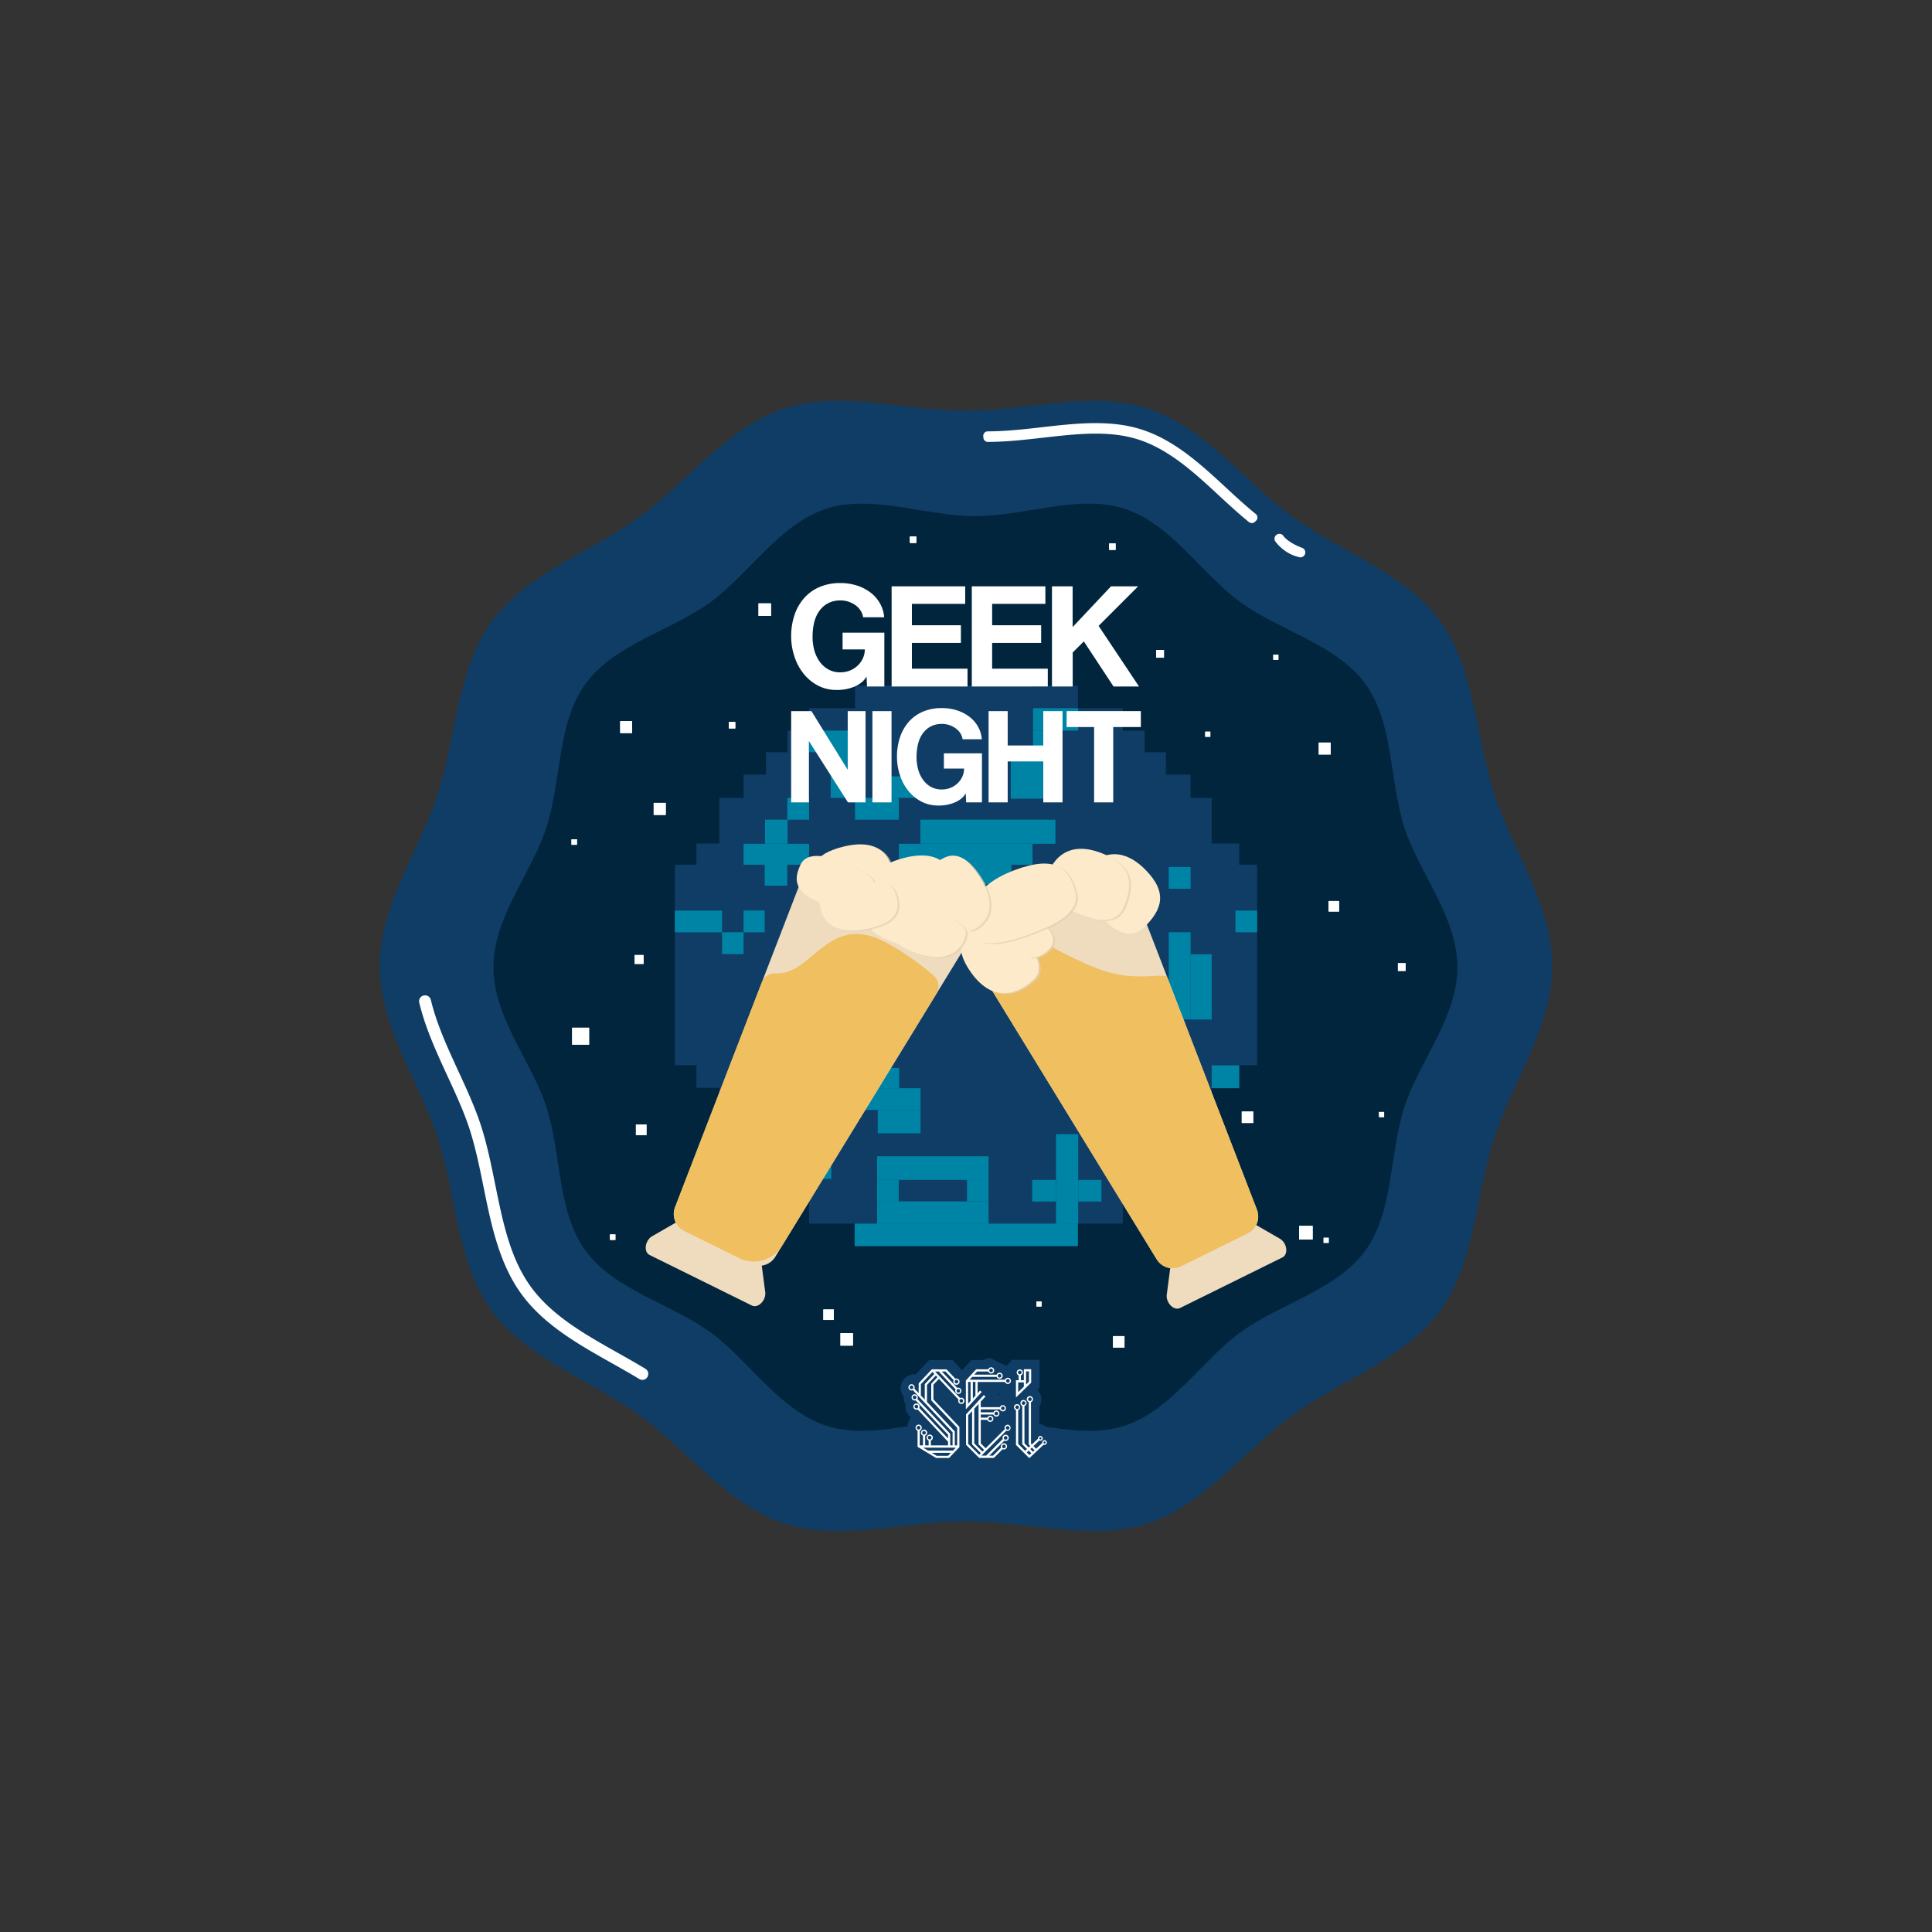 <svg id="Layer_1" data-name="Layer 1" xmlns="http://www.w3.org/2000/svg" xmlns:xlink="http://www.w3.org/1999/xlink" viewBox="0 0 2000 2000"><rect x="0" y="0" width="2000" height="2000" fill="#333333" stroke="none"/><defs><style>.cls-1{fill:#fff;}.cls-2{fill:#0f3d65;}.cls-3{fill:#01253d;}.cls-4{clip-path:url(#clip-path);}.cls-5{clip-path:url(#clip-path-2);}.cls-6{clip-path:url(#clip-path-3);}.cls-7{clip-path:url(#clip-path-4);}.cls-8{clip-path:url(#clip-path-5);}.cls-9{clip-path:url(#clip-path-6);}.cls-10{clip-path:url(#clip-path-7);}.cls-11{clip-path:url(#clip-path-8);}.cls-12{clip-path:url(#clip-path-9);}.cls-13{clip-path:url(#clip-path-10);}.cls-14{clip-path:url(#clip-path-11);}.cls-15{clip-path:url(#clip-path-12);}.cls-16{clip-path:url(#clip-path-13);}.cls-17{clip-path:url(#clip-path-14);}.cls-18{clip-path:url(#clip-path-15);}.cls-19{clip-path:url(#clip-path-16);}.cls-20{fill:#0084a6;}.cls-21{fill:#efdcbf;}.cls-22{fill:#efbf60;}.cls-23{opacity:0.75;}.cls-24{fill:#e2d0b3;}.cls-25{fill:#fceaca;}</style><clipPath id="clip-path"><rect id="SVGID" class="cls-1" x="676.7" y="831.13" width="12.48" height="12.48"/></clipPath><clipPath id="clip-path-2"><rect id="SVGID-2" data-name="SVGID" class="cls-1" x="948.1" y="705.51" width="8.65" height="8.65"/></clipPath><clipPath id="clip-path-3"><rect id="SVGID-3" data-name="SVGID" class="cls-1" x="1365.14" y="768.71" width="12.37" height="12.37"/></clipPath><clipPath id="clip-path-4"><rect id="SVGID-4" data-name="SVGID" class="cls-1" x="1247.63" y="757.41" width="5.29" height="5.29"/></clipPath><clipPath id="clip-path-5"><rect id="SVGID-5" data-name="SVGID" class="cls-1" x="1318.1" y="677.75" width="5.29" height="5.29"/></clipPath><clipPath id="clip-path-6"><rect id="SVGID-6" data-name="SVGID" class="cls-1" x="1370.18" y="1281.33" width="5.29" height="5.29"/></clipPath><clipPath id="clip-path-7"><rect id="SVGID-7" data-name="SVGID" class="cls-1" x="1072.99" y="1347.2" width="5.29" height="5.29"/></clipPath><clipPath id="clip-path-8"><rect id="SVGID-8" data-name="SVGID" class="cls-1" x="1427.55" y="1151.12" width="5.29" height="5.29"/></clipPath><clipPath id="clip-path-9"><rect id="SVGID-9" data-name="SVGID" class="cls-1" x="592.29" y="1063.88" width="17.54" height="17.54"/></clipPath><clipPath id="clip-path-10"><rect id="SVGID-10" data-name="SVGID" class="cls-1" x="1152.18" y="1383.13" width="11.88" height="11.88"/></clipPath><clipPath id="clip-path-11"><rect id="SVGID-11" data-name="SVGID" class="cls-1" x="1285.46" y="1150.65" width="11.88" height="11.88"/></clipPath><clipPath id="clip-path-12"><rect id="SVGID-12" data-name="SVGID" class="cls-1" x="658.3" y="1164.06" width="10.95" height="10.96"/></clipPath><clipPath id="clip-path-13"><rect id="SVGID-13" data-name="SVGID" class="cls-1" x="591.58" y="868.86" width="5.67" height="5.67"/></clipPath><clipPath id="clip-path-14"><rect id="SVGID-14" data-name="SVGID" class="cls-1" x="631.41" y="1277.88" width="5.67" height="5.67"/></clipPath><clipPath id="clip-path-15"><rect id="SVGID-15" data-name="SVGID" class="cls-1" x="1103.81" y="738.19" width="5.67" height="5.67"/></clipPath><clipPath id="clip-path-16"><rect id="SVGID-16" data-name="SVGID" class="cls-1" x="657" y="988.64" width="9.21" height="9.21"/></clipPath></defs><title>geek night</title><path class="cls-2" d="M1606.83,1000c0,63.74-41.31,120.17-60,177.68-19.36,59.61-19.78,129.42-55.88,179-36.47,50.11-103,71.92-153.09,108.38-49.61,36.11-90.71,92.84-150.31,112.19-57.51,18.67-123.83-2.45-187.57-2.45s-130.06,21.12-187.57,2.45c-59.6-19.35-100.7-76.08-150.31-112.19C612,1428.63,545.5,1406.82,509,1356.71c-36.1-49.61-36.52-119.42-55.87-179-18.68-57.52-60-114-60-177.69s41.31-120.17,60-177.68c19.36-59.61,19.78-129.42,55.88-179,36.47-50.11,103-71.92,153.09-108.38,49.61-36.11,90.71-92.84,150.31-112.19,57.51-18.67,123.83,2.45,187.57,2.45s130.06-21.12,187.57-2.45c59.6,19.35,100.7,76.08,150.31,112.19C1388,571.37,1454.5,593.18,1491,643.29c36.1,49.61,36.52,119.42,55.87,179C1565.52,879.83,1606.83,936.26,1606.83,1000Z"/><path class="cls-1" d="M671.07,1422.37a6.07,6.07,0,0,0-2.92-5.4c-9.49-5.75-19.2-11.22-28.75-16.6-33.44-18.82-68-38.29-89.76-68.16-21.52-29.57-29-66.7-37-106-4.14-20.4-8.42-41.49-14.84-61.27-6.13-18.86-14.89-37.84-23.37-56.2-11-23.92-22.36-48.4-28.43-73.7a6.06,6.06,0,0,0-5.83-4.65H440a6.09,6.09,0,0,0-6,7.54c6.32,26.34,17.9,51.44,29.23,76,8.71,18.86,16.94,36.67,22.84,54.84,6.2,19.11,10.41,39.86,14.48,59.92,7.89,38.88,16.05,79.07,39.14,110.81,23.31,32,59.08,52.16,93.66,71.63,9.46,5.32,19.08,10.75,28.44,16.42a6.08,6.08,0,0,0,9.25-5Z"/><path class="cls-1" d="M1300.46,538.87a4.61,4.61,0,0,0-.45-6.75c-10.52-8.52-20.79-18-30.8-27.27-26.07-24.11-53-49-87.08-60.1-32.6-10.59-68.64-6.47-103.49-2.49-18.46,2.1-37.54,4.28-56,4.28h-.13a4.63,4.63,0,0,0-4.63,5c.05.55.09,1.1.13,1.64a4.62,4.62,0,0,0,4.58,4.27h.05c19,0,38.43-2.22,57.19-4.36,35.24-4,68.53-7.82,98.87,2,31.78,10.31,57.83,34.42,83,57.72,10.11,9.35,20.48,18.94,31.22,27.65a4.66,4.66,0,0,0,6.3-.41Z"/><path class="cls-3" d="M1508.65,1001.27c0,52.1-39.47,97.32-54.73,144.33-15.82,48.72-11,108.4-40.53,149-29.81,41-88.25,54.7-129.21,84.51-40.55,29.51-71.52,81-120.24,96.84-47,15.26-102.11-7.71-154.21-7.71s-107.2,23-154.21,7.71c-48.72-15.82-79.69-67.33-120.24-96.84-41-29.81-99.4-43.55-129.21-84.51-29.51-40.55-24.71-100.23-40.53-149-15.26-47-54.73-92.23-54.73-144.33S550.28,904,565.54,856.94c15.82-48.72,11-108.4,40.53-149,29.81-41,88.25-54.7,129.21-84.5,40.55-29.52,71.52-81,120.24-96.84,47-15.27,102.12,7.7,154.21,7.7s107.21-23,154.21-7.7c48.72,15.82,79.69,67.32,120.24,96.84,41,29.8,99.4,43.54,129.21,84.5,29.51,40.55,24.71,100.23,40.53,149C1469.18,904,1508.65,949.18,1508.65,1001.27Z"/><path class="cls-2" d="M1085.61,1480.15a13.51,13.51,0,0,0-9.54-6.11V1455.9a14.12,14.12,0,0,0-1.9-17l2-2v-29.17h-29.54v2.08a14.21,14.21,0,0,0-4.48,4.11,248.55,248.55,0,0,1-16.78-8,14.18,14.18,0,0,0-7.24,2h-12.48l-9.34,10.18c-.35-.14-.69-.28-1.05-.39l-9.22-9.77H961.89l-14,14.78c-.43,0-.88-.06-1.32-.06a14.22,14.22,0,0,0-11.1,23.12c0,.36,0,.73,0,1.1a14.07,14.07,0,0,0,1.91,7.07,13.53,13.53,0,0,0-.15,2,14.21,14.21,0,0,0,4.69,10.52c.35.32.72.62,1.09.9a14.2,14.2,0,0,0-1.63,16.69V1502l26.38,16h20.81l9.94-10.52L1009,1517.9h23.83l8.71-8.7a14.2,14.2,0,0,0,5.47-2.75l16.1,16,19.23-18.06a13.5,13.5,0,0,0,3.31-24.28Zm-51.78-36.41-.32-.3.83-.74h.43a15.76,15.76,0,0,0,1.42.72A14.26,14.26,0,0,0,1033.83,1443.74Z"/><path class="cls-1" d="M995.12,1446.91a3.27,3.27,0,0,0-1.29.27L968,1419.81h3.84l17.39,18.43a3.22,3.22,0,1,0,2.83-1.68,3.29,3.29,0,0,0-1.09.19l-16-16.94h3.85l8.4,8.91a3.26,3.26,0,1,0,1.75-1.48l-9.17-9.72H964.61L951,1432v10.16l-4.42-4.69a3.23,3.23,0,1,0-2.95,1.93,3.16,3.16,0,0,0,1.34-.29l41.13,43.6v13.58h-2.43v-12l-34-36.08a3.26,3.26,0,0,0,.44-1.61,3.23,3.23,0,1,0-3.23,3.22,3.27,3.27,0,0,0,1-.16l33.53,35.54v3.91l-29.79-31.58a3.24,3.24,0,1,0-1.68,1.56l31.47,33.36v3.81h-17.8v-5a3.22,3.22,0,1,0-2.29,0v5h-3.58v-10.07a3.23,3.23,0,1,0-2.29,0v10.07h-3.31V1481a3.23,3.23,0,1,0-2.29,0v16.72L969,1509.28h13.49l10.68-11.3v-20.83q-13.46-14.24-26.89-28.49V1433.4l5.72-6.05,20.23,21.44a3.18,3.18,0,0,0-.3,1.35,3.23,3.23,0,1,0,3.22-3.23Zm-3-9a1.86,1.86,0,1,1-1.87,1.86A1.86,1.86,0,0,1,992.07,1437.92Zm-2-9.51a1.87,1.87,0,1,1-1.86,1.86A1.86,1.86,0,0,1,990.09,1428.41ZM943.6,1438a1.86,1.86,0,1,1,1.86-1.86A1.87,1.87,0,0,1,943.6,1438Zm3.22,10.45a1.87,1.87,0,1,1,1.86-1.86A1.86,1.86,0,0,1,946.82,1448.45Zm1.85,9.51a1.87,1.87,0,1,1,1.86-1.87A1.87,1.87,0,0,1,948.67,1458Zm.4,20a1.87,1.87,0,1,1,1.86,1.87A1.86,1.86,0,0,1,949.07,1477.94Zm8.22-29.12-4-4.27v-11.68l12-12.67,1.94,2.06-9.88,10.47Zm3.24,39.38a1.87,1.87,0,1,1,1.86,1.86A1.87,1.87,0,0,1,960.53,1488.2Zm-5.86-5a1.87,1.87,0,1,1,1.87,1.86A1.87,1.87,0,0,1,954.67,1483.17Zm26.8,23.82H969.61l-5.1-3.09h19.88Zm5.09-5.39H960.72l-5.06-3.06h33.79ZM964,1432.49v17.08l26.88,28.49v18.19h-2.48v-14.49l-28.78-30.51v-17.61l9.17-9.71,1.65,1.75ZM995.12,1452a1.87,1.87,0,1,1,1.86-1.86A1.86,1.86,0,0,1,995.12,1452Z"/><path class="cls-1" d="M1043.14,1474.88a3.23,3.23,0,0,0-3.22,3.23,3.17,3.17,0,0,0,.28,1.31l-19.83,19.84-5.08-5.07v-24.37h6.77a3.22,3.22,0,1,0,.05-2.29h-6.82v-3.21h13.06a3.22,3.22,0,1,0,.06-2.3h-13.12V1459h19.81a3.23,3.23,0,1,0,0-2.29h-19.81v-5.76l4.84-5.27-1.69-1.55L1000,1464.18v31.4l12,12h0l1.62,1.62h15.27q4.48-4.47,9-9a3.09,3.09,0,0,0,1.36.31,3.23,3.23,0,1,0-3.23-3.23,3.19,3.19,0,0,0,.27,1.28l-8.31,8.31h-3.85l15.52-15.53a3.16,3.16,0,0,0,1.4.32,3.23,3.23,0,1,0-3-2l-17.19,17.19h-4.92l1-1,1.62-1.62,23.21-23.21a3.25,3.25,0,0,0,1.32.28,3.23,3.23,0,0,0,0-6.45Zm-18-8a1.87,1.87,0,1,1-1.86,1.86A1.86,1.86,0,0,1,1025.1,1466.88Zm6.29-5.49a1.86,1.86,0,1,1-1.86,1.86A1.86,1.86,0,0,1,1031.39,1461.39Zm6.72-5.44a1.87,1.87,0,1,1-1.86,1.86A1.86,1.86,0,0,1,1038.11,1456Zm1.12,39.53a1.87,1.87,0,1,1-1.87,1.86A1.86,1.86,0,0,1,1039.23,1495.48Zm1.8-8.84a1.86,1.86,0,1,1-1.86,1.86A1.86,1.86,0,0,1,1041,1486.64ZM1013.65,1506l-11.36-11.35v-29.56l4-4.3v34.37h0l9.12,9.12Zm3.34-3.34-8.45-8.45v-35.92l4.46-4.87v41.74l5.74,5.74Zm26.15-22.67a1.87,1.87,0,1,1,1.86-1.86A1.86,1.86,0,0,1,1043.14,1480Z"/><path class="cls-1" d="M1043.36,1426.21a3.22,3.22,0,0,0-3,2.08h-36.64l2.69-2.94h25.34a3.23,3.23,0,1,0,0-2.29h-23.23l3-3.27H1023a3.22,3.22,0,1,0,0-2.29H1010.5l-10.64,11.59q0,13.59,0,27.19v2.63l1.69-1.84,10.42-11.35h0v0l4.31-4.69-1.69-1.55-2.55,2.77v-11.64h28.26a3.22,3.22,0,1,0,3-4.37Zm-8.61-3.87a1.87,1.87,0,1,1-1.87,1.87A1.87,1.87,0,0,1,1034.75,1422.34Zm-8.76-5.53a1.86,1.86,0,1,1-1.86,1.86A1.87,1.87,0,0,1,1026,1416.81Zm-21.23,33.4-2.6,2.84v-22.47h2.6Zm5-5.41-2.68,2.91v-17.13h2.68Zm33.63-13.5a1.87,1.87,0,1,1,1.86-1.86A1.86,1.86,0,0,1,1043.36,1431.3Z"/><path class="cls-1" d="M1081.37,1490.83a2.46,2.46,0,0,0-2.46,2.46,2.76,2.76,0,0,0,0,.51l-6.31,5.94-2.79-2.78,6.13-5.76a2.46,2.46,0,1,0,1.08-4.68,2.48,2.48,0,0,0-2.47,2.47,2,2,0,0,0,0,.34l-6.4,6-.88-.87v-43a3.23,3.23,0,1,0-2.29,0v43.83l1.5,1.6-1.64,1.54-4.31-4.3v-38.63a3.22,3.22,0,1,0-2.3-.1v39.68l4.94,4.92-2,1.85-7.13-7.1v-35a3.22,3.22,0,1,0-2.3,0v36l13.79,13.74,14.79-13.9a2.46,2.46,0,1,0,.94-4.74Zm-4.3-2.94a1.1,1.1,0,1,1-1.1,1.1A1.1,1.1,0,0,1,1077.07,1487.89Zm-19.34-35.42a1.87,1.87,0,1,1,1.87,1.86A1.87,1.87,0,0,1,1057.73,1452.47Zm-6.59,4.3a1.86,1.86,0,1,1,1.86,1.86A1.86,1.86,0,0,1,1051.14,1456.77Zm15.07-6.42a1.87,1.87,0,1,1,1.86-1.87A1.87,1.87,0,0,1,1066.21,1450.35Zm-.52,55.93-2.79-2.78,2-1.85,2.78,2.77Zm3.65-3.43-2.79-2.77,1.64-1.55,2.78,2.78Zm12-8.46a1.1,1.1,0,1,1,1.1-1.1A1.1,1.1,0,0,1,1081.37,1494.39Z"/><path class="cls-1" d="M1051.72,1446.64l1.67-1.62,14.08-13.69V1417.4h-7.59v11.4h-3.05v-5a3.22,3.22,0,1,0-2.3,0v5h-2.85v2.3h0Zm10.45-27h3v10.67l-3,2.92Zm-8.35,1.09a1.86,1.86,0,1,1,1.86,1.86A1.86,1.86,0,0,1,1053.82,1420.78Zm.2,10.32h5.86v4.41l-5.86,5.7Z"/><path class="cls-1" d="M1345.53,576.9c-.38,0-.76-.2-1.15-.29-15-3.39-23.7-15.34-24.26-16.28a5.07,5.07,0,0,1,8.66-5.28c.18.27,4.6,6.56,19.19,12.08a5.07,5.07,0,0,1-2.44,9.77Z"/><rect id="SVGID-17" data-name="SVGID" class="cls-1" x="676.7" y="831.13" width="12.48" height="12.48"/><g class="cls-4"><rect class="cls-1" x="676.7" y="831.13" width="12.48" height="12.48"/></g><rect id="SVGID-18" data-name="SVGID" class="cls-1" x="948.1" y="705.51" width="8.65" height="8.65"/><g class="cls-5"><rect class="cls-1" x="948.09" y="705.51" width="8.65" height="8.65"/></g><rect id="SVGID-19" data-name="SVGID" class="cls-1" x="1365.14" y="768.71" width="12.37" height="12.37"/><g class="cls-6"><rect class="cls-1" x="1365.14" y="768.71" width="12.37" height="12.37"/></g><rect class="cls-1" x="1447.12" y="997.09" width="8.01" height="8.01"/><rect id="SVGID-20" data-name="SVGID" class="cls-1" x="1447.12" y="997.09" width="8.01" height="8.01"/><rect class="cls-1" x="1196.91" y="672.83" width="8.01" height="8.01"/><rect id="SVGID-21" data-name="SVGID" class="cls-1" x="1196.91" y="672.83" width="8.01" height="8.01"/><rect id="SVGID-22" data-name="SVGID" class="cls-1" x="1247.63" y="757.41" width="5.29" height="5.29"/><g class="cls-7"><rect class="cls-1" x="1247.63" y="757.41" width="5.29" height="5.29"/></g><rect id="SVGID-23" data-name="SVGID" class="cls-1" x="1318.1" y="677.75" width="5.29" height="5.29"/><g class="cls-8"><rect class="cls-1" x="1318.09" y="677.75" width="5.29" height="5.29"/></g><rect id="SVGID-24" data-name="SVGID" class="cls-1" x="1370.18" y="1281.33" width="5.29" height="5.29"/><g class="cls-9"><rect class="cls-1" x="1370.18" y="1281.33" width="5.29" height="5.29"/></g><rect id="SVGID-25" data-name="SVGID" class="cls-1" x="1072.99" y="1347.2" width="5.29" height="5.29"/><g class="cls-10"><rect class="cls-1" x="1072.99" y="1347.2" width="5.29" height="5.29"/></g><rect id="SVGID-26" data-name="SVGID" class="cls-1" x="1427.55" y="1151.12" width="5.29" height="5.29"/><g class="cls-11"><rect class="cls-1" x="1427.55" y="1151.12" width="5.29" height="5.29"/></g><rect class="cls-1" x="642.04" y="746.56" width="12.29" height="12.29"/><rect id="SVGID-27" data-name="SVGID" class="cls-1" x="642.04" y="746.56" width="12.29" height="12.29"/><rect class="cls-1" x="739.72" y="1301.9" width="12.29" height="12.29"/><rect id="SVGID-28" data-name="SVGID" class="cls-1" x="739.72" y="1301.9" width="12.29" height="12.29"/><rect class="cls-1" x="1344.83" y="1269.02" width="14.02" height="14.02"/><rect id="SVGID-29" data-name="SVGID" class="cls-1" x="1344.83" y="1269.02" width="14.02" height="14.03"/><rect class="cls-1" x="785.2" y="624.62" width="12.93" height="12.93"/><rect id="SVGID-30" data-name="SVGID" class="cls-1" x="785.2" y="624.62" width="12.93" height="12.93"/><rect class="cls-1" x="870.03" y="1380.06" width="12.93" height="12.93"/><rect id="SVGID-31" data-name="SVGID" class="cls-1" x="870.03" y="1380.06" width="12.93" height="12.93"/><rect class="cls-1" x="754.48" y="747.38" width="6.69" height="6.69"/><rect id="SVGID-32" data-name="SVGID" class="cls-1" x="754.48" y="747.38" width="6.7" height="6.69"/><rect class="cls-1" x="941.88" y="555.38" width="6.69" height="6.69"/><rect id="SVGID-33" data-name="SVGID" class="cls-1" x="941.88" y="555.38" width="6.7" height="6.69"/><rect class="cls-1" x="1148.18" y="562.53" width="6.69" height="6.69"/><rect id="SVGID-34" data-name="SVGID" class="cls-1" x="1148.18" y="562.53" width="6.7" height="6.69"/><rect class="cls-1" x="1375.32" y="932.75" width="10.87" height="10.87"/><rect id="SVGID-35" data-name="SVGID" class="cls-1" x="1375.33" y="932.74" width="10.87" height="10.87"/><rect class="cls-1" x="796.26" y="1272.68" width="10.87" height="10.87"/><rect id="SVGID-36" data-name="SVGID" class="cls-1" x="796.26" y="1272.68" width="10.87" height="10.87"/><rect class="cls-1" x="852.32" y="1355.55" width="10.87" height="10.87"/><rect id="SVGID-37" data-name="SVGID" class="cls-1" x="852.32" y="1355.55" width="10.87" height="10.87"/><rect id="SVGID-38" data-name="SVGID" class="cls-1" x="592.29" y="1063.88" width="17.54" height="17.54"/><g class="cls-12"><rect class="cls-1" x="592.29" y="1063.88" width="17.54" height="17.54"/></g><rect id="SVGID-39" data-name="SVGID" class="cls-1" x="1152.18" y="1383.13" width="11.88" height="11.88"/><g class="cls-13"><rect class="cls-1" x="1152.18" y="1383.13" width="11.88" height="11.88"/></g><rect id="SVGID-40" data-name="SVGID" class="cls-1" x="1285.46" y="1150.65" width="11.88" height="11.88"/><g class="cls-14"><rect class="cls-1" x="1285.46" y="1150.65" width="11.88" height="11.88"/></g><rect id="SVGID-41" data-name="SVGID" class="cls-1" x="658.3" y="1164.06" width="10.95" height="10.96"/><g class="cls-15"><rect class="cls-1" x="658.3" y="1164.07" width="10.95" height="10.95"/></g><rect id="SVGID-42" data-name="SVGID" class="cls-1" x="591.58" y="868.86" width="5.67" height="5.67"/><g class="cls-16"><rect class="cls-1" x="591.58" y="868.86" width="5.67" height="5.67"/></g><rect id="SVGID-43" data-name="SVGID" class="cls-1" x="631.41" y="1277.88" width="5.67" height="5.67"/><g class="cls-17"><rect class="cls-1" x="631.41" y="1277.88" width="5.67" height="5.67"/></g><rect id="SVGID-44" data-name="SVGID" class="cls-1" x="1103.81" y="738.19" width="5.67" height="5.67"/><g class="cls-18"><rect class="cls-1" x="1103.81" y="738.19" width="5.67" height="5.67"/></g><rect id="SVGID-45" data-name="SVGID" class="cls-1" x="657" y="988.64" width="9.21" height="9.21"/><g class="cls-19"><rect class="cls-1" x="657" y="988.64" width="9.21" height="9.21"/></g><polygon class="cls-2" points="1282.83 895.16 1282.83 873.19 1254.33 873.19 1254.33 825.97 1232.47 825.97 1232.47 801.92 1206.98 801.92 1206.98 778.7 1184.95 778.7 1184.95 756.32 1162.37 756.32 1162.37 733.11 1115.93 733.11 1115.93 709.89 885.13 709.89 885.13 733.11 837.56 733.11 837.56 756.32 815.25 756.32 815.25 778.7 792.94 778.7 792.94 801.92 769.73 801.92 769.73 825.97 744.69 825.97 744.69 873.19 720.97 873.19 720.97 895.16 698.63 895.16 698.63 1102.76 720.97 1102.76 720.97 1126.16 744.69 1126.16 744.69 1173.19 769.73 1173.19 769.73 1197.24 792.94 1197.24 792.94 1220.67 815.25 1220.67 815.25 1243.25 837.56 1243.25 837.56 1266.68 885.13 1266.68 885.13 1290.11 1115.93 1290.11 1115.93 1266.68 1162.37 1266.68 1162.37 1243.25 1184.95 1243.25 1184.95 1220.67 1206.98 1220.67 1206.98 1197.24 1232.47 1197.24 1232.47 1173.19 1254.33 1173.19 1254.33 1126.16 1282.83 1126.16 1282.83 1102.76 1301.37 1102.76 1301.37 895.16 1282.83 895.16"/><rect class="cls-20" x="1162.37" y="920.06" width="22.59" height="22.59"/><rect class="cls-20" x="1209.89" y="897.47" width="22.59" height="22.59"/><rect class="cls-20" x="769.73" y="942.51" width="21.87" height="22.59"/><rect class="cls-20" x="747.5" y="965.1" width="22.23" height="22.59"/><rect class="cls-20" x="1184.98" y="1197.24" width="22" height="24.05"/><rect class="cls-20" x="814.97" y="825.97" width="22.59" height="22.59"/><rect class="cls-20" x="908.65" y="895.16" width="138.39" height="20.16"/><rect class="cls-20" x="930.5" y="873.47" width="138.39" height="21.69"/><rect class="cls-20" x="952.77" y="848.53" width="139.79" height="24.94"/><rect class="cls-20" x="907.97" y="1196.99" width="115.4" height="24.46"/><rect class="cls-20" x="885.13" y="1126.53" width="67.83" height="22.48"/><rect class="cls-20" x="908.65" y="1149.02" width="44.31" height="24.17"/><rect class="cls-20" x="885.13" y="1105.49" width="45.68" height="21.04"/><rect class="cls-20" x="815.25" y="1126.53" width="22.31" height="70.46"/><rect class="cls-20" x="815.25" y="1196.99" width="45.3" height="23.37"/><rect class="cls-20" x="907.97" y="1243.68" width="115.4" height="23.32"/><rect class="cls-20" x="907.97" y="1221.45" width="22.38" height="22.38"/><rect class="cls-20" x="1000.99" y="1221.3" width="22.38" height="22.38"/><rect class="cls-20" x="1093.17" y="1174.03" width="23.01" height="92.97"/><rect class="cls-20" x="1068.5" y="1221.45" width="24.67" height="22.38"/><rect class="cls-20" x="1116.18" y="1221.45" width="24.03" height="22.38"/><rect class="cls-20" x="1162.37" y="1103.32" width="22.59" height="46.54"/><rect class="cls-20" x="1184.96" y="1126.59" width="47.52" height="23.27"/><rect class="cls-20" x="1206.98" y="1149.86" width="47.34" height="23.33"/><rect class="cls-20" x="1206.98" y="1173.19" width="25.49" height="24.05"/><rect class="cls-20" x="1254.33" y="1102.86" width="28.51" height="23.67"/><rect class="cls-20" x="1278.91" y="942.64" width="22.46" height="22.46"/><rect class="cls-20" x="1209.89" y="965.1" width="22.59" height="90.31"/><rect class="cls-20" x="1232.47" y="987.82" width="21.85" height="67.6"/><rect class="cls-20" x="698.63" y="942.64" width="48.86" height="22.46"/><rect class="cls-20" x="859.94" y="756.32" width="25.19" height="69.65"/><rect class="cls-20" x="837.56" y="756.32" width="22.38" height="22.38"/><rect class="cls-20" x="1069.44" y="733.11" width="46.74" height="23.22"/><rect class="cls-20" x="1046.32" y="780.57" width="46.24" height="46.25"/><rect class="cls-20" x="1069.44" y="756.32" width="23.12" height="24.24"/><rect class="cls-20" x="907.97" y="803.69" width="44.99" height="22.29"/><rect class="cls-20" x="885.13" y="825.97" width="45.33" height="22.59"/><rect class="cls-20" x="769.73" y="873.47" width="67.83" height="21.69"/><rect class="cls-20" x="791.6" y="895.16" width="23.37" height="21.69"/><rect class="cls-20" x="791.96" y="848.53" width="23.37" height="24.94"/><rect class="cls-20" x="884.76" y="1266.69" width="231.05" height="23.22"/><path class="cls-1" d="M897.52,710.65l-.46-10.3q-3.75,6.55-12,10.22a46.55,46.55,0,0,1-19,3.67,40.75,40.75,0,0,1-19.43-4.6,47.1,47.1,0,0,1-14.83-12.33,56,56,0,0,1-9.44-17.8A66.69,66.69,0,0,1,819,658.68a68.84,68.84,0,0,1,3.28-21.47A50.94,50.94,0,0,1,832,619.65a44.78,44.78,0,0,1,15.92-11.78,53.46,53.46,0,0,1,22.16-4.29,54.68,54.68,0,0,1,17.25,2.65,46.07,46.07,0,0,1,14.05,7.34A37.36,37.36,0,0,1,911,624.73a34.14,34.14,0,0,1,4.3,14.28H893.47a16.72,16.72,0,0,0-2.5-6.79,21,21,0,0,0-5.15-5.54,26.88,26.88,0,0,0-15.77-5.15q-13.11,0-21,9.75t-7.88,28.33a52.45,52.45,0,0,0,1.63,12.88A37.19,37.19,0,0,0,848,684.2a28,28,0,0,0,9,8.5,24.66,24.66,0,0,0,13,3.28,26,26,0,0,0,9.91-1.87,25.46,25.46,0,0,0,8-5.15,24.44,24.44,0,0,0,5.38-7.57,21.83,21.83,0,0,0,1.95-9.13H872.24V654.93h43.23v55.72Z"/><path class="cls-1" d="M923,710.65V607h76.17v18.11H944v22.16h50.72v18.26H944v26.69h57.59v18.42Z"/><path class="cls-1" d="M1006,710.65V607h76.17v18.11h-55.1v22.16h50.73v18.26h-50.73v26.69h57.6v18.42Z"/><path class="cls-1" d="M1152.72,710.65,1122,664l-11.55,11.4v35.27H1089V607h21.38v42.14L1150.07,607h28.1l-40.9,40.9,41.83,62.74Z"/><path class="cls-1" d="M877.8,830.62l-40.4-63.45v63.45H819V736.15H840l37.56,60.75V736.15H896v94.47Z"/><path class="cls-1" d="M903.13,830.62V736.15H922.9v94.47Z"/><path class="cls-1" d="M1000.16,830.62l-.43-9.39q-3.4,6-11,9.32a42.47,42.47,0,0,1-17.36,3.34,37.19,37.19,0,0,1-17.71-4.19,42.83,42.83,0,0,1-13.52-11.24,51.13,51.13,0,0,1-8.61-16.22,61,61,0,0,1-3-19,62.87,62.87,0,0,1,3-19.56,46.52,46.52,0,0,1,8.82-16,41,41,0,0,1,14.51-10.74A48.75,48.75,0,0,1,975.12,733a50,50,0,0,1,15.72,2.42,42.15,42.15,0,0,1,12.8,6.68,34.21,34.21,0,0,1,8.83,10.18,31.2,31.2,0,0,1,3.91,13H996.46a15.16,15.16,0,0,0-2.28-6.19,18.91,18.91,0,0,0-4.69-5,23.4,23.4,0,0,0-6.62-3.42,24,24,0,0,0-7.75-1.28q-12,0-19.14,8.89T948.8,784.1a47.4,47.4,0,0,0,1.49,11.73A33.72,33.72,0,0,0,955,806.5a25.5,25.5,0,0,0,8.18,7.76,22.53,22.53,0,0,0,11.81,3,23.72,23.72,0,0,0,9-1.71,23,23,0,0,0,7.33-4.7,22.24,22.24,0,0,0,4.91-6.9,19.92,19.92,0,0,0,1.77-8.32H977.11V779.83h39.41v50.79Z"/><path class="cls-1" d="M1080,830.62v-42.4h-36.85v42.4h-19.77V736.15h19.77v35.57H1080V736.15h19.92v94.47Z"/><path class="cls-1" d="M1132.61,830.62v-78h-28.45v-16.5H1181v16.5h-28.6v78Z"/><path class="cls-21" d="M1009.56,956l129.63-64a19.61,19.61,0,0,1,27,10.52l135,349.79a19.62,19.62,0,0,1-9.62,24.65l-68.76,34a19.62,19.62,0,0,1-25.42-7.34L1001.53,983.8A19.61,19.61,0,0,1,1009.56,956Z"/><path class="cls-21" d="M1221.67,1354l105.86-52.3c6.47-3.2,4.82-15.13-2.68-19.45l-25.17-14.51a7.62,7.62,0,0,0-7.22-.58l-76.91,38a7.6,7.6,0,0,0-3.93,6.08l-3.77,28.81C1206.72,1348.68,1215.2,1357.23,1221.67,1354Z"/><path class="cls-22" d="M1196.78,1010.13c-37.53,2.4-54.33-1.13-112.83-32.45-40.12-21.49-68.25-5.4-82,6.84l195.38,319a19.6,19.6,0,0,0,25.41,7.34l68.77-34a19.63,19.63,0,0,0,9.61-24.65l-93.22-241.61A50.18,50.18,0,0,0,1196.78,1010.13Z"/><path class="cls-21" d="M990.44,953.4l-129.63-64a19.61,19.61,0,0,0-27,10.52l-135,349.79a19.61,19.61,0,0,0,9.62,24.64l68.76,34a19.62,19.62,0,0,0,25.42-7.34L998.47,981.23A19.61,19.61,0,0,0,990.44,953.4Z"/><path class="cls-21" d="M778.33,1351.47l-105.86-52.3c-6.47-3.2-4.82-15.13,2.68-19.45l25.17-14.51a7.62,7.62,0,0,1,7.22-.58l76.91,38a7.6,7.6,0,0,1,3.93,6.08l3.77,28.81C793.28,1346.1,784.8,1354.66,778.33,1351.47Z"/><path class="cls-22" d="M803.22,1007.55c37.53,2.41,54.06-63.26,112.83-32.45,21,11,37.52,23.78,50.28,34.68a14.78,14.78,0,0,1,3,19l-159.67,260.7a34.39,34.39,0,0,1-44.55,12.87l-56.68-28a19.63,19.63,0,0,1-9.61-24.65L788.62,1017a14.64,14.64,0,0,1,14.49-9.43Z"/><g class="cls-23"><path class="cls-24" d="M1007.5,1008.16c23.52,32.62,50.31,21.37,65.73,5.73S1056,961.64,1056,961.64s-17.5-26.94-38.25-12.14S987.77,980.79,1007.5,1008.16Z"/></g><path class="cls-25" d="M1005.5,1007.16c23.52,32.62,50.31,21.37,65.73,5.73S1054,960.64,1054,960.64s-17.5-26.94-38.25-12.14S985.77,979.79,1005.5,1007.16Z"/><g class="cls-23"><path class="cls-24" d="M1082.8,988.22c13.78-9,9.72-20.11,3.64-26.72s-21.66,6-21.66,6-11.35,6.6-5.72,15.37S1071.23,995.72,1082.8,988.22Z"/></g><path class="cls-25" d="M1080.8,987.22c13.78-9,9.72-20.11,3.64-26.72s-21.66,6-21.66,6-11.35,6.6-5.72,15.37S1069.23,994.72,1080.8,987.22Z"/><path class="cls-25" d="M1185.54,900.15c-28.41-28.6-53.16-13.26-66,4.65s25.28,49,25.28,49,21.57,23.92,39.78,6S1209.36,924.14,1185.54,900.15Z"/><g class="cls-23"><path class="cls-24" d="M1142.56,884.27c-37.47-14.84-54,9.13-58.59,30.67s42.79,34.79,42.79,34.79,29.33,13.29,38.86-10.42S1174,896.72,1142.56,884.27Z"/></g><path class="cls-25" d="M1140.56,883.27c-37.47-14.84-54,9.13-58.59,30.67s42.79,34.79,42.79,34.79,29.33,13.29,38.86-10.42S1172,895.72,1140.56,883.27Z"/><g class="cls-23"><path class="cls-24" d="M1052.48,901.7c-49.67,18.55-50.26,49.25-40,68.73s69.17-8,69.17-8,40-13.29,33.46-38.27S1094.14,886.13,1052.48,901.7Z"/></g><path class="cls-25" d="M1050.48,900.7c-49.67,18.55-50.26,49.25-40,68.73s69.17-8,69.17-8,40-13.29,33.46-38.27S1092.14,885.13,1050.48,900.7Z"/><g class="cls-23"><path class="cls-24" d="M874,877.71c36.09-9.36,48.83,8.08,50.78,23.45s-43.09,23.29-43.09,23.29-28.43,8.51-34.72-8.53S843.68,885.56,874,877.71Z"/></g><path class="cls-25" d="M872,876.71c36.09-9.36,48.83,8.08,50.78,23.45s-43.09,23.29-43.09,23.29-28.43,8.51-34.72-8.53S841.68,884.56,872,876.71Z"/><g class="cls-23"><path class="cls-24" d="M1015.77,908c20.26,31.29,7.73,48.88-6.23,55.57s-35.7-33.53-35.7-33.53-17.05-24.29-2.86-35.64S998.76,881.78,1015.77,908Z"/></g><path class="cls-25" d="M1013.77,907c20.26,31.29,7.73,48.88-6.23,55.57s-35.7-33.53-35.7-33.53-17.05-24.29-2.86-35.64S996.76,880.78,1013.77,907Z"/><path class="cls-25" d="M959.41,966.59c34.94,13,49.4-3.05,52.91-18.13s-40.47-27.59-40.47-27.59-27.41-11.37-35.41,4.94S930.09,955.67,959.41,966.59Z"/><path class="cls-25" d="M923.32,974.76c34.95,13,49.4-3,52.91-18.13S935.76,929,935.76,929s-27.41-11.37-35.41,4.94S894,963.84,923.32,974.76Z"/><g class="cls-23"><path class="cls-24" d="M948.81,987c35,13,49.4-3,52.91-18.12s-40.47-27.59-40.47-27.59-27.41-11.38-35.41,4.93S919.49,976.08,948.81,987Z"/></g><path class="cls-25" d="M946.81,986c35,13,49.4-3,52.91-18.12s-40.47-27.59-40.47-27.59-27.41-11.38-35.41,4.93S917.49,975.08,946.81,986Z"/><g class="cls-23"><path class="cls-24" d="M853.83,936.61c34.95,13,49.4-3,52.91-18.13s-40.47-27.58-40.47-27.58-27.4-11.38-35.41,4.93S824.51,925.7,853.83,936.61Z"/></g><path class="cls-25" d="M851.83,935.61c34.95,13,49.4-3,52.91-18.13s-40.47-27.58-40.47-27.58-27.4-11.38-35.41,4.93S822.51,924.7,851.83,935.61Z"/><path class="cls-25" d="M935.54,888.2c36.09-9.36,48.82,8.08,50.77,23.45s-43.08,23.29-43.08,23.29-28.43,8.51-34.72-8.53S905.25,896.05,935.54,888.2Z"/><g class="cls-23"><path class="cls-24" d="M900.36,962.52c-36.46,7.8-48.43-10.17-49.72-25.6s44-21.43,44-21.43,28.77-7.28,34.32,10S931,956,900.36,962.52Z"/></g><path class="cls-25" d="M898.36,961.52c-36.46,7.8-48.43-10.17-49.72-25.6s44-21.43,44-21.43,28.77-7.28,34.32,10S929,955,898.36,961.52Z"/></svg>
